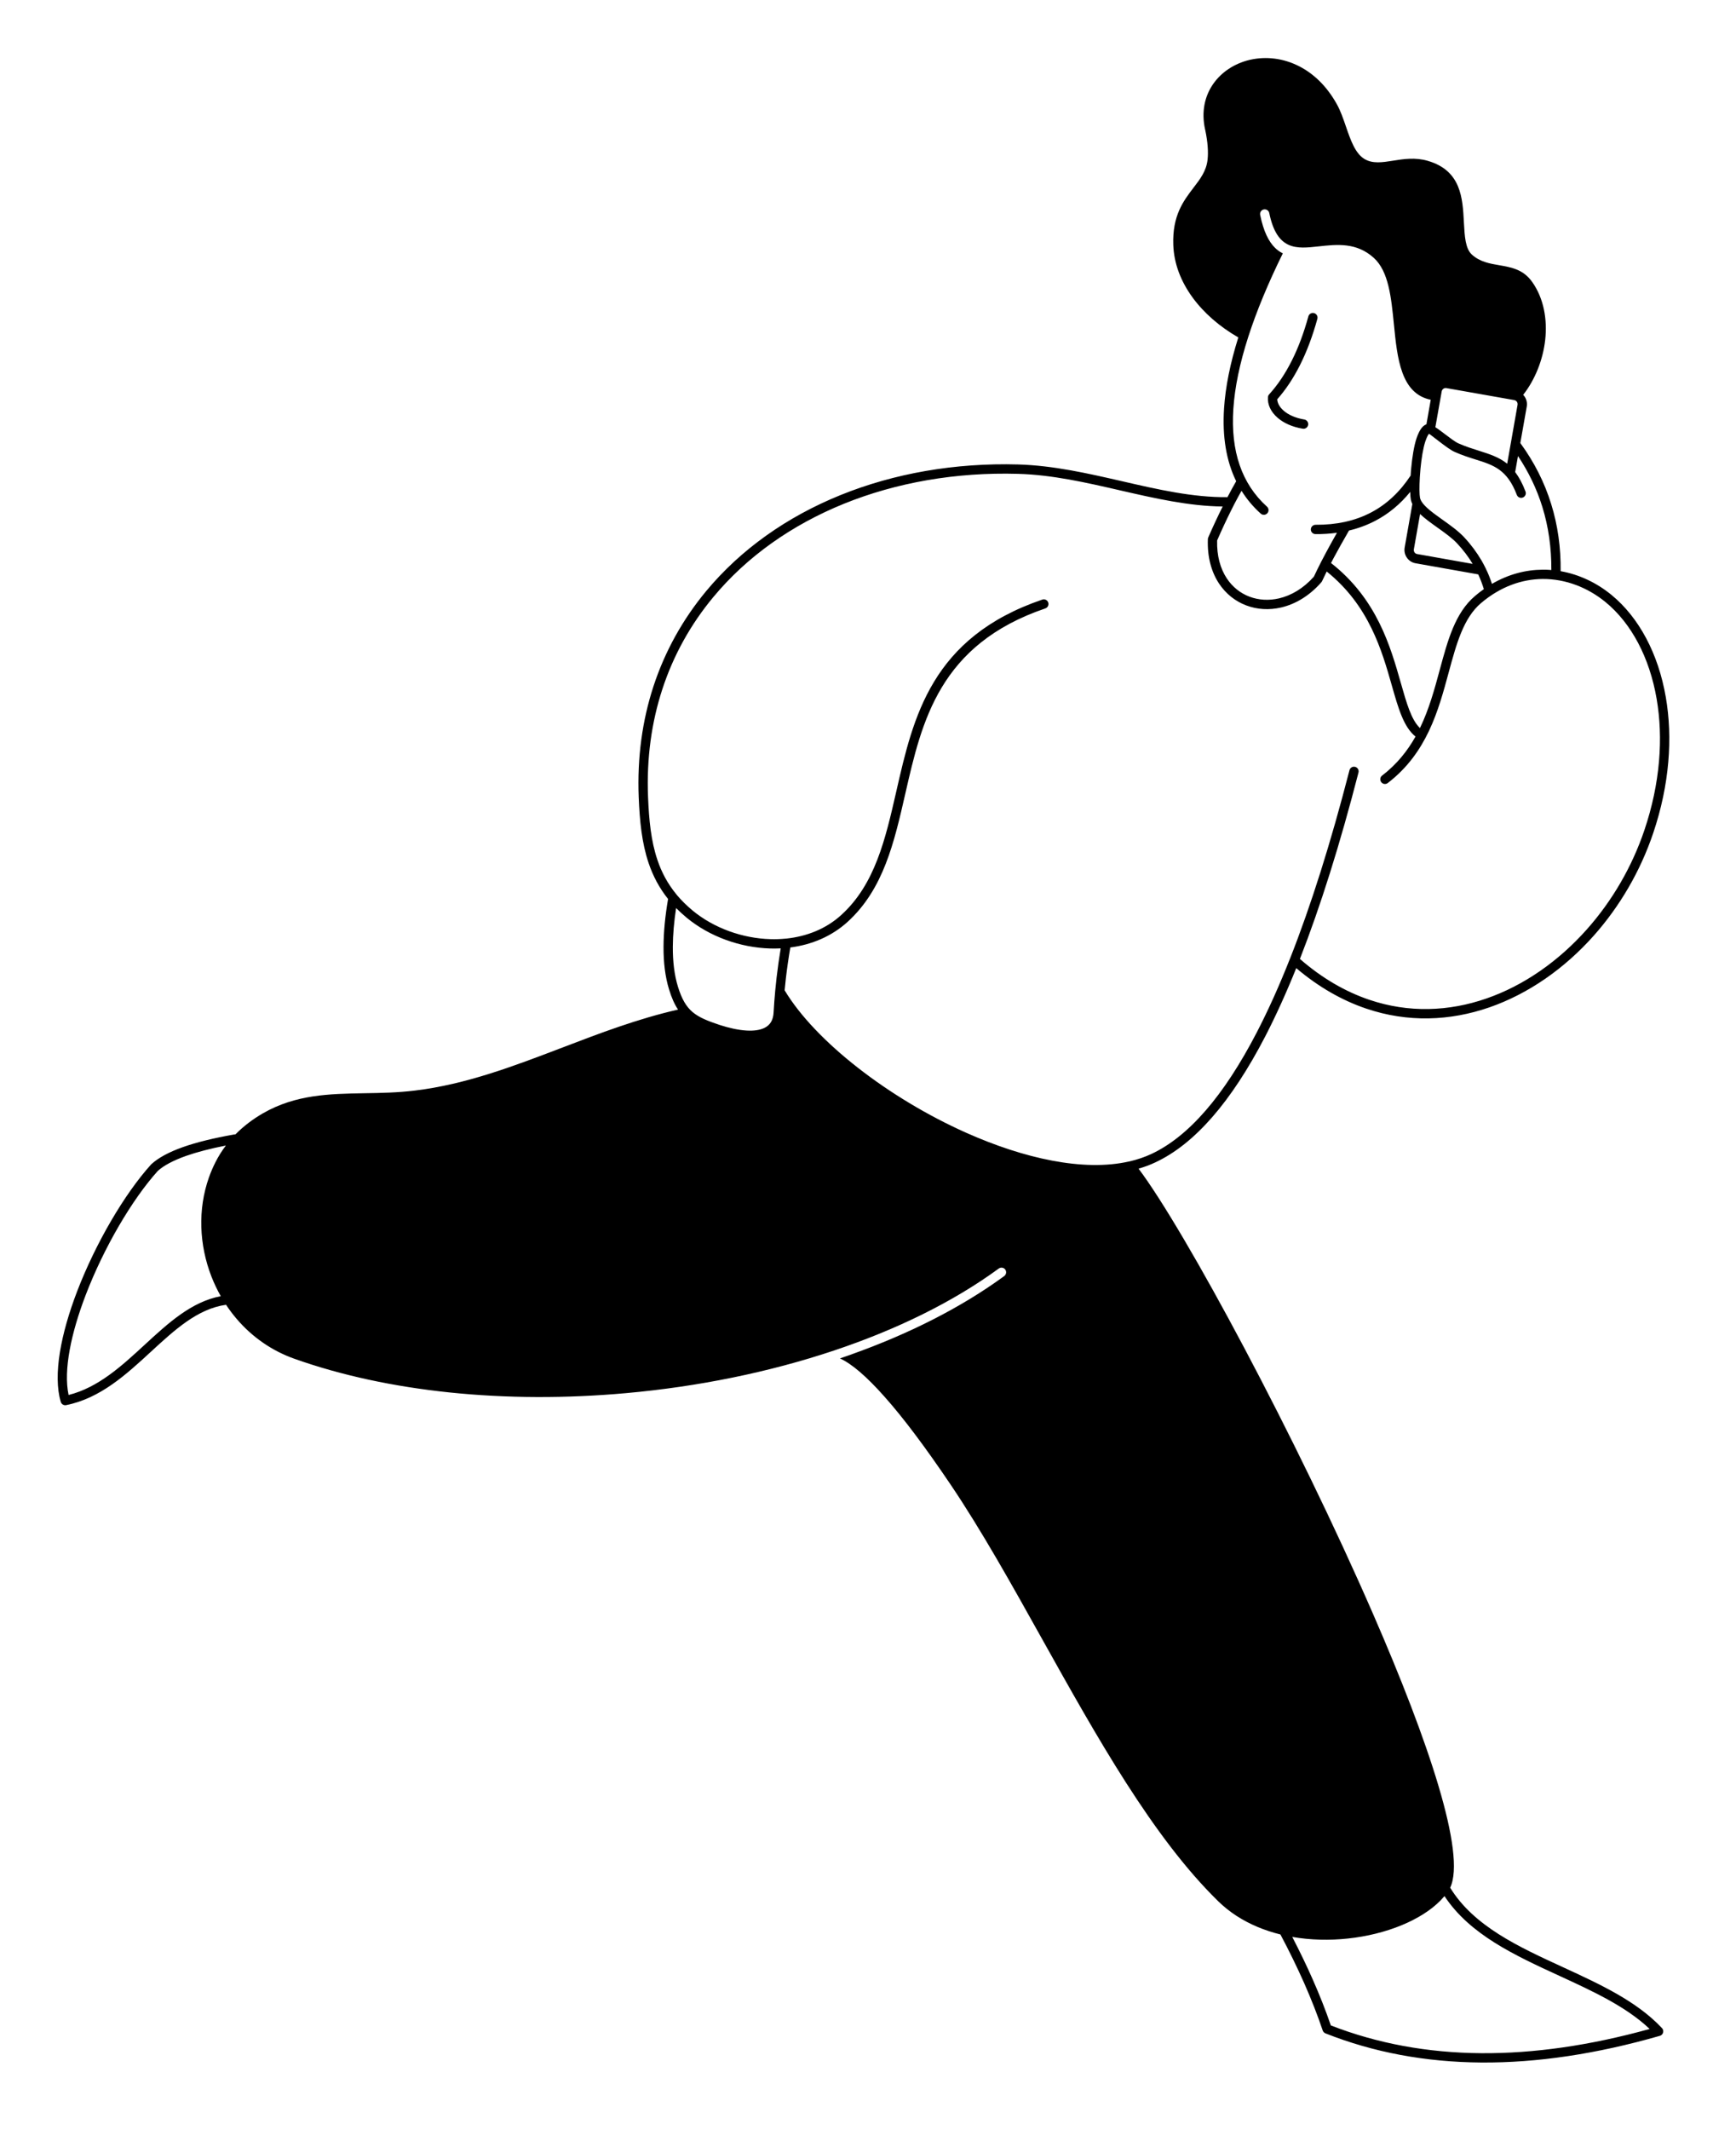 <svg width="128" height="157" viewBox="0 0 128 157" fill="none" xmlns="http://www.w3.org/2000/svg">
<g filter="url(#filter0_d)">
<path fill-rule="evenodd" clip-rule="evenodd" d="M65.202 59.617C65.83 58.014 66.231 56.259 66.641 54.468C67.249 51.791 67.879 49.035 69.34 46.606C70.803 44.172 73.1 42.073 77.036 40.733C77.097 40.712 77.143 40.667 77.168 40.618C77.196 40.563 77.201 40.5 77.182 40.442C77.16 40.381 77.116 40.335 77.066 40.307C77.011 40.282 76.951 40.277 76.89 40.296C72.83 41.682 70.47 43.823 68.968 46.298C67.466 48.782 66.82 51.615 66.193 54.363C65.794 56.11 65.403 57.821 64.798 59.383C64.193 60.954 63.368 62.371 62.108 63.518C61.549 64.027 60.917 64.423 60.24 64.712C59.528 65.017 58.763 65.207 57.979 65.287L57.932 65.292C57.748 65.308 57.564 65.322 57.379 65.328C57.192 65.333 57.005 65.336 56.818 65.331C55.765 65.3 54.703 65.094 53.71 64.731C52.72 64.371 51.795 63.851 51.009 63.207C50.778 63.017 50.566 62.825 50.368 62.627C50.167 62.428 49.983 62.228 49.812 62.024L49.793 61.999C49.46 61.598 49.179 61.18 48.946 60.748C48.709 60.316 48.519 59.87 48.362 59.414C48.123 58.704 47.966 57.961 47.862 57.18C47.757 56.402 47.702 55.587 47.666 54.74C47.609 53.321 47.672 51.954 47.845 50.639C48.027 49.291 48.321 47.998 48.723 46.769C49.133 45.509 49.658 44.309 50.282 43.179C50.921 42.026 51.666 40.943 52.502 39.936C53.743 38.442 55.187 37.111 56.802 35.958C58.436 34.792 60.246 33.807 62.188 33.02C64.135 32.231 66.217 31.642 68.391 31.268C70.539 30.9 72.778 30.74 75.067 30.803C77.605 30.878 80.122 31.455 82.606 32.025L82.609 32.028C83.88 32.319 85.142 32.608 86.402 32.831C87.657 33.048 88.908 33.199 90.151 33.216C90.215 33.216 90.264 33.265 90.264 33.329C90.264 33.348 90.261 33.367 90.251 33.384C90.074 33.738 89.896 34.107 89.72 34.487C89.544 34.864 89.368 35.257 89.192 35.661L89.178 35.702C89.175 35.716 89.172 35.73 89.172 35.746C89.15 36.376 89.213 36.954 89.343 37.477C89.48 38.027 89.698 38.514 89.973 38.934C90.215 39.303 90.504 39.62 90.831 39.881C91.161 40.15 91.532 40.362 91.926 40.511C92.316 40.657 92.732 40.745 93.155 40.772C93.576 40.797 94.011 40.758 94.443 40.659C94.96 40.535 95.48 40.324 95.978 40.013C96.451 39.716 96.904 39.331 97.325 38.855L97.356 38.819L97.375 38.783L97.54 38.431L97.719 38.071C97.746 38.013 97.815 37.988 97.873 38.019C97.884 38.024 97.892 38.03 97.9 38.038C99.474 39.3 100.5 40.772 101.223 42.249C101.949 43.726 102.37 45.203 102.736 46.488C102.975 47.333 103.193 48.097 103.457 48.733C103.718 49.357 104.023 49.86 104.441 50.193C104.485 50.229 104.496 50.292 104.469 50.342C104.169 50.873 103.823 51.39 103.41 51.879C103 52.369 102.527 52.828 101.977 53.252C101.925 53.291 101.894 53.346 101.886 53.403C101.881 53.461 101.894 53.522 101.933 53.574C101.971 53.623 102.026 53.654 102.084 53.662C102.142 53.67 102.202 53.654 102.255 53.615C103.68 52.523 104.604 51.2 105.264 49.808C105.927 48.408 106.326 46.928 106.705 45.531C106.989 44.477 107.264 43.473 107.63 42.585C107.998 41.694 108.463 40.923 109.126 40.362C109.838 39.757 110.581 39.32 111.332 39.025C112.132 38.712 112.944 38.563 113.742 38.558C114.592 38.552 115.425 38.706 116.209 38.995C117.023 39.295 117.785 39.738 118.462 40.293C119.422 41.083 120.242 42.114 120.888 43.339C121.529 44.549 121.997 45.946 122.261 47.481C122.516 48.961 122.582 50.57 122.423 52.254C122.274 53.852 121.928 55.519 121.353 57.216C120.894 58.58 120.297 59.884 119.587 61.108C118.866 62.354 118.027 63.515 117.092 64.563C116.033 65.757 114.85 66.808 113.582 67.68C112.339 68.538 111.01 69.223 109.629 69.699C108.207 70.191 106.727 70.466 105.228 70.48C103.798 70.494 102.351 70.276 100.912 69.789C100.027 69.487 99.141 69.082 98.263 68.568C97.422 68.07 96.588 67.471 95.771 66.758C95.733 66.728 95.722 66.673 95.738 66.629C96.495 64.701 97.232 62.593 97.953 60.305C98.673 58.016 99.375 55.549 100.054 52.908C100.071 52.848 100.06 52.784 100.029 52.732C100.002 52.683 99.952 52.644 99.892 52.628C99.829 52.611 99.768 52.625 99.719 52.652C99.666 52.683 99.628 52.732 99.611 52.793C98.918 55.48 98.206 57.981 97.479 60.288C96.748 62.599 95.999 64.728 95.229 66.676L95.218 66.7C94.819 67.707 94.418 68.662 94.011 69.564C93.601 70.474 93.186 71.33 92.767 72.138C91.552 74.485 90.292 76.413 88.991 77.912C87.687 79.417 86.339 80.495 84.953 81.147C84.7 81.265 84.438 81.37 84.171 81.461C83.899 81.554 83.618 81.634 83.327 81.703L83.286 81.711C81.654 82.082 79.79 82.047 77.82 81.697C75.68 81.323 73.416 80.578 71.191 79.588C68.305 78.3 65.497 76.597 63.128 74.741C60.793 72.909 58.887 70.928 57.753 69.044C57.74 69.022 57.734 68.992 57.74 68.967L57.781 68.538L57.831 68.103C57.874 67.724 57.924 67.344 57.976 66.959C58.034 66.579 58.094 66.197 58.158 65.809C58.169 65.757 58.213 65.718 58.265 65.716C59.049 65.614 59.814 65.405 60.529 65.086C61.211 64.78 61.846 64.373 62.416 63.859C63.728 62.665 64.578 61.215 65.202 59.617ZM53.55 65.157C52.511 64.778 51.542 64.238 50.72 63.562C50.58 63.444 50.445 63.328 50.316 63.207L50.307 63.204C50.178 63.083 50.054 62.965 49.939 62.844C49.919 62.825 49.897 62.808 49.867 62.805C49.804 62.797 49.746 62.838 49.738 62.902C49.661 63.408 49.6 63.903 49.562 64.382C49.518 64.855 49.496 65.322 49.496 65.773C49.49 66.335 49.523 66.868 49.587 67.374C49.65 67.861 49.743 68.323 49.875 68.75C50.018 69.215 50.172 69.589 50.354 69.899C50.535 70.216 50.742 70.463 50.984 70.67C51.231 70.879 51.518 71.049 51.861 71.206C52.2 71.36 52.59 71.5 53.039 71.649C53.383 71.762 53.74 71.861 54.095 71.935C54.42 72.001 54.741 72.048 55.047 72.064C55.313 72.078 55.572 72.073 55.809 72.04C56.032 72.007 56.235 71.946 56.414 71.861C56.527 71.806 56.628 71.737 56.719 71.657C56.807 71.58 56.884 71.489 56.945 71.385C57.005 71.283 57.057 71.165 57.093 71.03C57.126 70.906 57.148 70.769 57.157 70.617V70.601C57.17 70.348 57.187 70.089 57.206 69.828C57.225 69.558 57.247 69.302 57.269 69.058C57.294 68.893 57.302 68.711 57.319 68.543L57.374 68.051C57.415 67.693 57.462 67.336 57.511 66.981C57.561 66.623 57.619 66.269 57.676 65.914V65.886C57.676 65.823 57.621 65.776 57.558 65.779C57.432 65.784 57.308 65.79 57.187 65.79C57.06 65.793 56.934 65.793 56.81 65.79C55.704 65.757 54.59 65.54 53.55 65.157ZM103.303 137.782C102.128 138.266 100.778 138.604 99.372 138.756C98.69 138.827 97.996 138.855 97.301 138.835C96.632 138.816 95.961 138.75 95.304 138.637C95.279 138.632 95.251 138.635 95.229 138.646C95.171 138.676 95.15 138.747 95.177 138.802C95.463 139.347 95.727 139.878 95.975 140.395C96.225 140.912 96.464 141.424 96.687 141.933C96.943 142.51 97.182 143.082 97.405 143.644C97.625 144.202 97.829 144.76 98.016 145.308C98.027 145.338 98.052 145.366 98.085 145.377C99.806 146.048 101.594 146.557 103.451 146.898C105.308 147.242 107.233 147.42 109.225 147.431C111.17 147.448 113.178 147.305 115.249 147.005C117.32 146.708 119.458 146.254 121.661 145.646C121.683 145.641 121.702 145.63 121.719 145.613C121.76 145.566 121.76 145.495 121.713 145.451C120.828 144.612 119.769 143.908 118.624 143.275C117.485 142.645 116.253 142.078 115.021 141.512C113.384 140.758 111.739 140.002 110.273 139.083C108.815 138.167 107.528 137.086 106.598 135.677C106.593 135.669 106.584 135.661 106.576 135.653C106.527 135.611 106.455 135.62 106.416 135.669C106.378 135.716 106.331 135.766 106.284 135.821C106.24 135.867 106.194 135.917 106.144 135.969C105.448 136.684 104.461 137.306 103.303 137.782ZM95.735 39.622C95.282 39.906 94.808 40.101 94.338 40.211C93.95 40.302 93.562 40.335 93.188 40.313C92.806 40.291 92.435 40.214 92.088 40.082C91.739 39.947 91.409 39.76 91.114 39.523C90.828 39.292 90.57 39.009 90.352 38.681C90.108 38.307 89.915 37.87 89.788 37.378C89.67 36.913 89.612 36.393 89.629 35.826C89.629 35.812 89.632 35.796 89.637 35.782C89.81 35.386 89.986 35.001 90.16 34.63C90.333 34.256 90.506 33.895 90.677 33.551C90.735 33.441 90.883 33.18 90.919 33.078C91.001 32.916 91.09 32.754 91.177 32.589C91.266 32.424 91.353 32.264 91.439 32.115C91.472 32.058 91.541 32.038 91.596 32.069C91.618 32.083 91.631 32.099 91.64 32.118C91.829 32.418 92.041 32.707 92.272 32.982C92.503 33.257 92.759 33.518 93.034 33.769C93.081 33.81 93.141 33.829 93.199 33.827C93.257 33.824 93.315 33.799 93.356 33.749C93.4 33.703 93.419 33.645 93.417 33.584C93.414 33.527 93.386 33.469 93.34 33.428C92.396 32.575 91.714 31.541 91.296 30.319C90.878 29.106 90.718 27.709 90.823 26.127C90.875 25.329 90.993 24.482 91.18 23.588C91.365 22.7 91.615 21.762 91.934 20.78V20.771C92.239 19.828 92.602 18.846 93.029 17.823C93.439 16.832 93.906 15.798 94.434 14.725L94.355 14.679C94.294 14.643 94.236 14.604 94.178 14.563L94.165 14.549C94.126 14.519 94.088 14.489 94.052 14.459C94.019 14.428 93.981 14.393 93.939 14.354C93.692 14.115 93.472 13.798 93.279 13.386C93.089 12.982 92.93 12.481 92.803 11.865C92.778 11.741 92.806 11.617 92.869 11.518C92.935 11.422 93.037 11.35 93.161 11.325C93.284 11.298 93.406 11.325 93.505 11.392C93.601 11.455 93.675 11.559 93.7 11.683C93.975 13.034 94.459 13.669 95.061 13.941C95.672 14.216 96.423 14.134 97.213 14.046C98.591 13.895 100.065 13.732 101.377 14.926C101.941 15.441 102.268 16.186 102.483 17.052C102.692 17.911 102.788 18.887 102.887 19.875C103.011 21.124 103.138 22.397 103.506 23.41C103.864 24.397 104.458 25.134 105.514 25.352C105.575 25.363 105.616 25.42 105.605 25.483L105.286 27.296C105.278 27.343 105.242 27.379 105.198 27.39C105.135 27.409 105.077 27.445 105.022 27.491C104.956 27.549 104.895 27.624 104.84 27.712C104.785 27.791 104.736 27.885 104.692 27.984C104.642 28.094 104.596 28.212 104.557 28.331C104.469 28.595 104.395 28.914 104.331 29.258C104.26 29.648 104.208 30.075 104.169 30.49C104.15 30.68 104.139 30.867 104.122 31.056C104.122 31.078 104.114 31.101 104.1 31.117C103.699 31.728 103.25 32.264 102.761 32.721C102.268 33.18 101.729 33.565 101.146 33.87C100.846 34.03 100.533 34.167 100.208 34.283C99.881 34.401 99.545 34.498 99.196 34.575L99.188 34.577C98.847 34.652 98.492 34.707 98.126 34.742C97.76 34.778 97.383 34.795 96.998 34.792C96.932 34.792 96.874 34.817 96.836 34.858C96.792 34.899 96.767 34.957 96.767 35.02C96.767 35.084 96.792 35.141 96.833 35.183C96.874 35.224 96.932 35.249 96.995 35.249C97.265 35.251 97.532 35.246 97.796 35.227C98.057 35.21 98.313 35.188 98.563 35.152C98.626 35.144 98.684 35.188 98.692 35.249C98.695 35.276 98.69 35.301 98.676 35.323C98.525 35.59 98.382 35.846 98.244 36.09C98.107 36.343 97.975 36.585 97.851 36.819C97.727 37.053 97.609 37.287 97.482 37.521C97.394 37.697 97.306 37.873 97.218 38.049C97.133 38.225 97.053 38.39 96.979 38.547C96.973 38.555 96.971 38.566 96.962 38.574C96.58 39.006 96.165 39.353 95.735 39.622ZM93.623 25.203C93.631 25.181 93.645 25.159 93.664 25.14C93.981 24.793 94.275 24.413 94.555 23.998C94.836 23.585 95.094 23.137 95.337 22.656C95.581 22.174 95.807 21.654 96.013 21.102C96.222 20.549 96.412 19.966 96.58 19.347C96.596 19.286 96.638 19.237 96.687 19.209C96.739 19.179 96.803 19.171 96.863 19.184C96.924 19.204 96.971 19.242 97.001 19.294C97.028 19.344 97.039 19.407 97.023 19.468C96.847 20.103 96.654 20.706 96.442 21.269C96.231 21.836 95.997 22.367 95.746 22.862C95.504 23.343 95.246 23.789 94.971 24.204C94.696 24.617 94.401 24.999 94.093 25.349C94.071 25.371 94.058 25.401 94.06 25.434C94.069 25.596 94.118 25.761 94.209 25.921C94.297 26.075 94.421 26.223 94.58 26.361C94.764 26.52 94.998 26.666 95.273 26.782C95.529 26.889 95.821 26.974 96.151 27.029C96.214 27.04 96.264 27.076 96.299 27.123C96.335 27.17 96.349 27.23 96.338 27.294C96.33 27.357 96.294 27.409 96.247 27.445C96.2 27.478 96.137 27.494 96.076 27.483C95.702 27.42 95.367 27.321 95.073 27.195C94.762 27.06 94.495 26.895 94.283 26.71C94.041 26.501 93.859 26.27 93.747 26.025C93.631 25.781 93.582 25.525 93.606 25.274C93.606 25.25 93.612 25.225 93.623 25.203ZM106.188 24.826L105.721 27.467C105.715 27.511 105.734 27.558 105.773 27.582C105.979 27.712 106.205 27.885 106.438 28.064L106.45 28.069C106.835 28.363 107.242 28.672 107.489 28.782C108.026 29.018 108.524 29.178 108.988 29.323H108.991C109.39 29.447 109.764 29.568 110.105 29.711C110.444 29.854 110.76 30.025 111.051 30.262C111.068 30.275 111.087 30.286 111.109 30.289C111.17 30.3 111.23 30.259 111.241 30.195L112.006 25.86C112.017 25.805 112.014 25.748 112.003 25.695C111.992 25.643 111.97 25.591 111.937 25.547C111.907 25.503 111.868 25.464 111.822 25.434C111.775 25.407 111.725 25.384 111.67 25.373L106.67 24.488C106.615 24.48 106.56 24.48 106.507 24.491C106.455 24.502 106.403 24.526 106.359 24.556C106.315 24.587 106.276 24.628 106.246 24.675C106.218 24.719 106.196 24.771 106.188 24.826ZM108.108 29.519C108.359 29.607 108.612 29.684 108.854 29.761C109.517 29.97 110.1 30.154 110.617 30.528C111.137 30.905 111.58 31.469 111.945 32.429V32.435C111.967 32.49 112.011 32.534 112.064 32.556C112.119 32.58 112.179 32.583 112.24 32.561H112.245C112.3 32.536 112.344 32.495 112.366 32.44C112.391 32.388 112.397 32.325 112.375 32.264C112.259 31.967 112.141 31.703 112.017 31.472C111.893 31.244 111.764 31.04 111.626 30.861C111.607 30.834 111.602 30.801 111.607 30.77L111.813 29.59C111.824 29.53 111.885 29.486 111.945 29.497C111.981 29.502 112.011 29.524 112.025 29.552C112.421 30.146 112.768 30.754 113.068 31.381C113.37 32.008 113.623 32.657 113.83 33.32C114.058 34.055 114.229 34.817 114.339 35.598C114.451 36.376 114.504 37.182 114.498 38.01C114.498 38.071 114.446 38.123 114.385 38.123H114.377C114.264 38.115 114.16 38.107 114.058 38.104C113.951 38.098 113.846 38.098 113.739 38.098C113.117 38.104 112.485 38.189 111.852 38.365C111.252 38.536 110.653 38.789 110.064 39.13C110.012 39.163 109.94 39.144 109.91 39.091C109.902 39.083 109.899 39.072 109.896 39.064C109.833 38.868 109.764 38.679 109.687 38.489C109.61 38.294 109.525 38.107 109.437 37.928L109.434 37.919C109.387 37.823 109.338 37.733 109.291 37.639C109.241 37.551 109.189 37.457 109.137 37.367L109.134 37.361C108.958 37.059 108.763 36.767 108.551 36.484C108.339 36.2 108.105 35.925 107.852 35.656C107.437 35.213 106.868 34.809 106.312 34.412L106.306 34.407C105.976 34.17 105.652 33.939 105.371 33.708C105.085 33.474 104.851 33.243 104.714 33.015C104.7 32.987 104.689 32.974 104.673 32.946C104.653 32.91 104.637 32.872 104.623 32.831C104.609 32.792 104.596 32.751 104.587 32.712C104.563 32.589 104.549 32.38 104.546 32.115C104.543 31.854 104.552 31.538 104.574 31.2C104.585 31.084 104.587 30.963 104.596 30.845L104.623 30.537C104.662 30.135 104.711 29.728 104.777 29.359C104.835 29.029 104.906 28.727 104.989 28.476L104.992 28.471C105.025 28.375 105.063 28.278 105.102 28.188C105.14 28.108 105.179 28.031 105.22 27.965C105.225 27.907 105.272 27.863 105.33 27.86C105.344 27.86 105.36 27.863 105.374 27.868C105.393 27.874 105.407 27.879 105.426 27.882C105.448 27.885 105.47 27.893 105.487 27.907C105.715 28.083 105.954 28.259 106.18 28.441C106.587 28.751 107.016 29.076 107.305 29.203C107.586 29.326 107.852 29.428 108.108 29.519ZM104.593 33.862L104.131 36.475C104.122 36.528 104.125 36.583 104.139 36.632C104.15 36.684 104.172 36.734 104.202 36.775C104.23 36.816 104.268 36.855 104.312 36.883L104.315 36.885C104.353 36.913 104.4 36.932 104.45 36.943L108.565 37.672C108.592 37.678 108.62 37.672 108.645 37.658C108.697 37.625 108.716 37.556 108.686 37.501C108.524 37.232 108.345 36.968 108.149 36.715C107.957 36.459 107.745 36.211 107.522 35.969C107.137 35.562 106.587 35.172 106.053 34.789L106.042 34.781C105.586 34.456 105.137 34.137 104.788 33.804C104.774 33.788 104.75 33.774 104.725 33.769C104.662 33.758 104.604 33.802 104.593 33.862ZM14.958 86.385C14.927 85.174 15.106 83.961 15.513 82.811C15.582 82.624 15.654 82.437 15.733 82.253C15.81 82.071 15.896 81.89 15.984 81.714C16.094 81.496 16.212 81.287 16.338 81.087C16.462 80.886 16.6 80.688 16.746 80.493C16.765 80.468 16.773 80.435 16.768 80.402C16.757 80.338 16.696 80.3 16.633 80.311C16.055 80.424 15.519 80.547 15.024 80.674C14.529 80.803 14.08 80.941 13.676 81.084C13.2 81.252 12.785 81.43 12.435 81.618C12.08 81.805 11.789 82.003 11.558 82.209L11.552 82.217C10.587 83.29 9.583 84.718 8.656 86.31C7.734 87.895 6.884 89.647 6.219 91.38C5.655 92.857 5.223 94.309 4.997 95.627C4.791 96.84 4.755 97.94 4.948 98.832V98.837C4.964 98.898 5.028 98.936 5.088 98.92C6.197 98.642 7.19 98.1 8.117 97.429C9.044 96.763 9.899 95.976 10.741 95.201C11.613 94.397 12.474 93.605 13.379 92.964C14.281 92.329 15.236 91.842 16.3 91.638C16.311 91.638 16.322 91.633 16.333 91.627C16.388 91.597 16.407 91.526 16.377 91.471C16.25 91.245 16.127 91.008 16.011 90.769C15.898 90.53 15.794 90.288 15.7 90.046L15.698 90.043C15.244 88.871 14.988 87.631 14.958 86.385Z" fill="white"/>
<path fill-rule="evenodd" clip-rule="evenodd" d="M104.706 33.884L104.246 36.492C104.235 36.572 104.255 36.649 104.296 36.709C104.337 36.77 104.403 36.816 104.48 36.83L108.584 37.559C108.265 37.028 107.883 36.525 107.437 36.049C107.06 35.645 106.513 35.257 105.979 34.877C105.517 34.547 105.063 34.223 104.706 33.884ZM105.833 27.486C106.045 27.618 106.276 27.797 106.516 27.978C106.898 28.267 107.297 28.573 107.536 28.677C108.067 28.911 108.565 29.068 109.024 29.213C109.825 29.467 110.523 29.687 111.129 30.176L111.393 28.68L111.395 28.672L111.893 25.838C111.907 25.756 111.888 25.676 111.847 25.613C111.8 25.549 111.734 25.503 111.651 25.486L106.65 24.603C106.568 24.587 106.488 24.606 106.425 24.65C106.362 24.697 106.315 24.763 106.301 24.845L105.833 27.486ZM97.133 19.498C96.781 20.774 96.354 21.913 95.848 22.914C95.361 23.88 94.803 24.719 94.173 25.428C94.187 25.715 94.355 26.014 94.654 26.273C94.998 26.57 95.51 26.807 96.17 26.917C96.357 26.947 96.484 27.126 96.454 27.313C96.421 27.503 96.244 27.626 96.057 27.596C95.265 27.464 94.641 27.17 94.209 26.796C93.695 26.355 93.444 25.805 93.491 25.266C93.496 25.192 93.524 25.12 93.579 25.063C94.203 24.378 94.754 23.558 95.235 22.604C95.722 21.643 96.132 20.546 96.47 19.316C96.522 19.132 96.712 19.025 96.894 19.077C97.075 19.127 97.182 19.316 97.133 19.498ZM104.697 49.657C105.371 48.265 105.773 46.782 106.153 45.382C106.749 43.173 107.294 41.163 108.755 39.925C108.969 39.74 109.189 39.573 109.409 39.419C109.294 39.045 109.156 38.684 108.994 38.332L104.373 37.512C104.103 37.466 103.88 37.312 103.735 37.103C103.589 36.896 103.523 36.632 103.567 36.365L104.136 33.147C104.087 33.042 104.048 32.935 104.026 32.828C104.001 32.701 103.985 32.501 103.979 32.253C103.242 33.158 102.387 33.868 101.41 34.379C100.805 34.696 100.159 34.935 99.466 35.1C99.047 35.826 98.676 36.486 98.354 37.086C98.28 37.226 98.208 37.361 98.14 37.493C101.526 40.145 102.522 43.644 103.286 46.331C103.713 47.83 104.062 49.057 104.697 49.657ZM57.564 65.894C57.446 66.607 57.344 67.325 57.261 68.037C57.223 68.367 57.187 68.7 57.157 69.03V69.038C57.107 69.561 57.071 70.081 57.041 70.601V70.604C57.027 70.901 56.959 71.14 56.846 71.327C56.73 71.517 56.565 71.657 56.364 71.756C56.015 71.927 55.559 71.979 55.052 71.951C54.422 71.916 53.727 71.753 53.075 71.542C52.178 71.245 51.534 70.986 51.061 70.584C50.593 70.188 50.266 69.627 49.986 68.717C49.721 67.856 49.603 66.863 49.609 65.773C49.614 64.882 49.699 63.925 49.851 62.921C50.093 63.168 50.36 63.41 50.648 63.65C52.318 65.022 54.574 65.842 56.807 65.903C57.06 65.908 57.311 65.905 57.564 65.894ZM94.019 14.272C94.091 14.34 94.165 14.406 94.239 14.461L94.25 14.47C94.357 14.549 94.47 14.618 94.586 14.673C93.496 16.887 92.649 18.931 92.044 20.807L92.041 20.816C91.409 22.774 91.043 24.546 90.938 26.135C90.732 29.263 91.56 31.664 93.417 33.34C93.56 33.466 93.571 33.686 93.444 33.827C93.315 33.969 93.098 33.98 92.957 33.854C92.399 33.351 91.926 32.789 91.541 32.17C91.367 32.479 91.194 32.798 91.021 33.13L91.018 33.139L91.013 33.144C90.936 33.296 90.859 33.45 90.781 33.604C90.438 34.289 90.091 35.031 89.742 35.832C89.711 36.973 89.984 37.908 90.449 38.618C90.872 39.262 91.458 39.721 92.127 39.974C92.798 40.227 93.554 40.277 94.313 40.098C95.207 39.889 96.107 39.366 96.877 38.497C97.026 38.175 97.196 37.831 97.386 37.457C97.391 37.444 97.4 37.427 97.408 37.413C97.518 37.204 97.628 36.99 97.749 36.764C98.002 36.291 98.277 35.793 98.577 35.265C98.071 35.334 97.543 35.37 96.993 35.364C96.806 35.364 96.651 35.21 96.651 35.02C96.654 34.831 96.808 34.676 96.998 34.676C97.766 34.682 98.489 34.61 99.163 34.465L99.171 34.462C99.862 34.311 100.5 34.08 101.094 33.769C102.241 33.166 103.212 32.258 104.01 31.048C104.021 30.861 104.034 30.671 104.054 30.482C104.128 29.687 104.257 28.864 104.447 28.295C104.527 28.061 104.629 27.824 104.744 27.648C104.862 27.464 105.005 27.326 105.173 27.277L105.492 25.462C103.284 25.013 103.022 22.397 102.775 19.886C102.577 17.916 102.39 16.005 101.3 15.011C100.027 13.851 98.577 14.01 97.224 14.159C95.615 14.338 94.159 14.5 93.587 11.705C93.552 11.518 93.37 11.4 93.183 11.436C92.996 11.474 92.877 11.656 92.916 11.843C93.164 13.053 93.543 13.809 94.019 14.272ZM83.305 81.59C83.866 81.458 84.403 81.276 84.903 81.043C87.651 79.752 90.237 76.768 92.666 72.086C93.502 70.472 94.319 68.662 95.114 66.651L95.122 66.634C96.657 62.75 98.118 58.126 99.501 52.762C99.548 52.581 99.738 52.468 99.919 52.518C100.104 52.564 100.214 52.751 100.164 52.938C98.8 58.228 97.359 62.808 95.846 66.673C97.496 68.109 99.215 69.091 100.951 69.679C103.869 70.67 106.835 70.546 109.591 69.591C112.361 68.634 114.919 66.838 117.007 64.489C118.85 62.415 120.322 59.914 121.246 57.18C122.418 53.711 122.643 50.369 122.148 47.5C121.623 44.447 120.277 41.933 118.388 40.381C117.081 39.306 115.444 38.66 113.742 38.67C112.223 38.684 110.647 39.221 109.2 40.447C107.902 41.548 107.385 43.459 106.815 45.561C106.056 48.367 105.212 51.494 102.324 53.709C102.172 53.824 101.958 53.794 101.842 53.643C101.727 53.491 101.754 53.274 101.905 53.161C102.995 52.325 103.776 51.34 104.37 50.284C103.498 49.588 103.105 48.213 102.623 46.521C101.894 43.957 100.948 40.626 97.821 38.12C97.7 38.368 97.584 38.605 97.48 38.83C97.463 38.868 97.438 38.901 97.411 38.929C96.533 39.928 95.502 40.527 94.47 40.769C93.576 40.978 92.685 40.921 91.887 40.618C91.084 40.315 90.383 39.765 89.876 38.998C89.326 38.159 89.01 37.064 89.059 35.741C89.059 35.697 89.07 35.656 89.084 35.617C89.439 34.803 89.794 34.044 90.152 33.329C87.643 33.301 85.132 32.723 82.579 32.138C80.103 31.568 77.592 30.993 75.064 30.922C70.476 30.79 66.091 31.563 62.229 33.125C58.395 34.679 55.077 37.012 52.59 40.01C50.943 41.993 49.661 44.268 48.833 46.804C48.044 49.222 47.667 51.877 47.782 54.735C47.851 56.426 47.999 57.975 48.473 59.375C48.778 60.283 49.226 61.133 49.881 61.925C49.889 61.933 49.895 61.942 49.9 61.953C50.239 62.354 50.629 62.742 51.083 63.119C52.637 64.398 54.742 65.16 56.821 65.215C57.19 65.226 57.558 65.212 57.921 65.176C57.935 65.174 57.952 65.174 57.968 65.174C59.47 65.017 60.9 64.464 62.031 63.432C64.523 61.169 65.288 57.821 66.083 54.341C67.34 48.821 68.674 42.978 76.855 40.189C77.033 40.128 77.226 40.225 77.289 40.403C77.35 40.585 77.253 40.78 77.072 40.841C69.257 43.504 67.97 49.156 66.751 54.493C65.931 58.082 65.145 61.532 62.493 63.944C61.305 65.022 59.828 65.628 58.273 65.828C58.141 66.599 58.031 67.361 57.943 68.117C57.91 68.406 57.88 68.695 57.853 68.986C60.122 72.76 65.53 76.936 71.238 79.483C75.49 81.378 79.891 82.366 83.258 81.598C83.275 81.596 83.288 81.593 83.305 81.59ZM95.282 138.75C96.635 138.984 98.038 139.014 99.383 138.868C102.208 138.569 104.805 137.509 106.227 136.049C106.323 135.947 106.417 135.845 106.505 135.741C108.386 138.588 111.692 140.106 114.974 141.616C117.433 142.747 119.881 143.872 121.634 145.533C117.238 146.752 113.101 147.346 109.225 147.319C105.256 147.291 101.553 146.606 98.126 145.272C97.749 144.174 97.306 143.047 96.792 141.886C96.346 140.874 95.84 139.828 95.282 138.75ZM16.278 91.528C14.113 91.938 12.411 93.503 10.661 95.115C8.98 96.664 7.25 98.259 5.058 98.809C4.665 96.972 5.248 94.232 6.326 91.421C7.655 87.961 9.723 84.418 11.638 82.294C12.081 81.893 12.774 81.527 13.712 81.191C14.518 80.908 15.497 80.652 16.655 80.424C16.361 80.812 16.102 81.224 15.882 81.662C15.698 82.025 15.541 82.393 15.406 82.773C14.57 85.133 14.685 87.754 15.591 90.084C15.786 90.579 16.014 91.064 16.278 91.528ZM62.383 95.957C62.232 96.009 62.083 96.062 61.932 96.114C62.804 96.51 63.899 97.451 65.211 98.928C66.611 100.498 68.239 102.669 70.104 105.433C72.365 108.786 74.58 112.75 76.835 116.791C80.854 123.984 85.005 131.417 89.822 136.12C90.229 136.519 90.674 136.871 91.147 137.182C92.135 137.826 93.243 138.28 94.41 138.569C95.062 139.798 95.647 140.997 96.165 142.164C96.695 143.371 97.152 144.529 97.526 145.643C97.559 145.742 97.636 145.819 97.724 145.855C101.27 147.261 105.104 147.976 109.225 148.006C113.332 148.034 117.719 147.379 122.387 146.039C122.569 145.987 122.673 145.797 122.624 145.613C122.605 145.55 122.572 145.495 122.528 145.456C120.665 143.476 117.97 142.238 115.26 140.989C111.976 139.482 108.667 137.961 106.925 135.122C108.114 132.624 105.336 124.35 101.253 114.978C95.579 101.945 87.393 86.706 83.949 82.129C84.383 82.005 84.799 81.851 85.192 81.664C88.083 80.311 90.776 77.222 93.279 72.403C94.06 70.892 94.828 69.206 95.576 67.35C97.24 68.761 98.976 69.737 100.728 70.331C103.798 71.374 106.92 71.245 109.814 70.243C112.699 69.242 115.359 67.38 117.521 64.948C119.422 62.808 120.943 60.222 121.895 57.4C123.105 53.819 123.339 50.358 122.825 47.385C122.272 44.166 120.841 41.507 118.825 39.85C117.741 38.959 116.446 38.338 115.07 38.096C115.09 36.354 114.859 34.707 114.374 33.15C113.879 31.549 113.12 30.05 112.097 28.652L112.573 25.959C112.619 25.69 112.551 25.428 112.408 25.219C112.377 25.175 112.342 25.134 112.309 25.098C113.183 23.987 113.767 22.521 113.932 21.047C114.097 19.534 113.827 17.999 112.985 16.797C112.328 15.856 111.453 15.705 110.537 15.545C109.844 15.427 109.123 15.303 108.526 14.764C108.04 14.321 107.993 13.4 107.938 12.398C107.844 10.594 107.737 8.572 105.275 7.854C104.345 7.585 103.501 7.717 102.711 7.843C101.93 7.967 101.209 8.082 100.599 7.714C99.922 7.304 99.578 6.311 99.24 5.326C99.039 4.74 98.838 4.157 98.563 3.668C97.815 2.328 96.844 1.426 95.807 0.892C94.613 0.276 93.334 0.149 92.198 0.4L92.127 0.416C91.026 0.68 90.064 1.305 89.447 2.193C88.831 3.082 88.564 4.234 88.856 5.546L88.873 5.618C88.96 6.044 89.021 6.443 89.046 6.812C89.073 7.172 89.07 7.497 89.035 7.791C88.941 8.605 88.493 9.194 88.011 9.821C87.258 10.806 86.433 11.887 86.51 14.049C86.556 15.419 87.065 16.739 87.929 17.922C88.757 19.058 89.915 20.07 91.304 20.868C90.704 22.779 90.355 24.521 90.253 26.091C90.116 28.179 90.416 29.973 91.147 31.466C90.936 31.835 90.718 32.225 90.504 32.641C87.962 32.668 85.365 32.072 82.733 31.466C80.224 30.891 77.683 30.308 75.083 30.231C70.399 30.099 65.92 30.889 61.973 32.487C58.034 34.082 54.623 36.484 52.062 39.57C50.36 41.622 49.034 43.974 48.178 46.59C47.364 49.082 46.976 51.816 47.094 54.762C47.166 56.512 47.323 58.121 47.821 59.598C48.14 60.541 48.596 61.427 49.259 62.255C49.047 63.487 48.929 64.67 48.924 65.773C48.918 66.929 49.045 67.99 49.331 68.917C49.518 69.534 49.732 70.015 49.994 70.406C47.017 71.082 44.212 72.155 41.447 73.211C37.869 74.578 34.356 75.918 30.604 76.372C29.325 76.529 28.079 76.551 26.863 76.57C24.266 76.617 21.802 76.663 19.387 78.05C18.625 78.49 17.945 79.01 17.362 79.601C17.337 79.601 17.307 79.601 17.279 79.607C15.761 79.874 14.493 80.184 13.483 80.542C12.449 80.908 11.676 81.329 11.162 81.799L11.134 81.827C9.168 84.005 7.044 87.636 5.685 91.176C4.497 94.279 3.892 97.33 4.48 99.316C4.53 99.489 4.703 99.591 4.876 99.558C7.404 99.049 9.294 97.31 11.129 95.621C12.873 94.015 14.564 92.458 16.652 92.164L16.666 92.161C17.618 93.6 18.922 94.818 20.523 95.632C20.894 95.82 21.285 95.99 21.686 96.133C25.177 97.374 29.058 98.196 33.126 98.62C37.351 99.06 41.777 99.068 46.167 98.672C51.457 98.199 56.7 97.137 61.492 95.533C66.077 94.001 70.245 91.974 73.642 89.49C73.793 89.38 74.01 89.413 74.12 89.564C74.23 89.718 74.197 89.933 74.043 90.046C70.861 92.373 67.021 94.304 62.804 95.808L62.793 95.814H62.79L62.776 95.82L62.752 95.828L62.71 95.844L62.697 95.847L62.655 95.864L62.642 95.866L62.628 95.872L62.603 95.883L62.587 95.885L62.576 95.891L62.559 95.894L62.548 95.899L62.532 95.905L62.52 95.91L62.507 95.913L62.493 95.921L62.479 95.924L62.465 95.93L62.452 95.932L62.41 95.949L62.397 95.951L62.383 95.957ZM111.717 30.79L111.926 29.61C112.713 30.79 113.31 32.036 113.72 33.353C114.174 34.817 114.394 36.368 114.385 38.01C114.171 37.991 113.956 37.983 113.739 37.986C112.498 37.994 111.228 38.318 110.006 39.031C109.877 38.632 109.723 38.25 109.539 37.876L109.536 37.87C109.442 37.678 109.343 37.49 109.236 37.306C108.878 36.696 108.447 36.118 107.938 35.576C107.511 35.125 106.939 34.715 106.378 34.316C105.715 33.843 105.071 33.386 104.81 32.955C104.802 32.935 104.788 32.913 104.777 32.894C104.739 32.825 104.714 32.756 104.7 32.688C104.653 32.457 104.648 31.882 104.686 31.205C104.689 31.189 104.689 31.175 104.689 31.158C104.7 30.96 104.717 30.754 104.736 30.545C104.807 29.797 104.928 29.029 105.099 28.515C105.16 28.331 105.239 28.149 105.322 28.02C105.333 28.003 105.336 27.987 105.333 27.976C105.355 27.984 105.374 27.989 105.396 27.992L105.41 27.995C105.534 28.088 105.811 28.3 106.103 28.526C106.518 28.842 106.958 29.175 107.258 29.307C107.822 29.557 108.339 29.72 108.821 29.871C110.122 30.281 111.126 30.597 111.838 32.47C111.904 32.649 112.102 32.737 112.281 32.668C112.457 32.602 112.548 32.402 112.479 32.223C112.251 31.62 111.995 31.158 111.717 30.79Z" fill="black"/>
</g>
<defs>
<filter id="filter0_d" x="0.252" y="0.279" width="126.829" height="155.728" filterUnits="userSpaceOnUse" color-interpolation-filters="sRGB">
<feFlood flood-opacity="0" result="BackgroundImageFix"/>
<feColorMatrix in="SourceAlpha" type="matrix" values="0 0 0 0 0 0 0 0 0 0 0 0 0 0 0 0 0 0 127 0"/>
<feOffset dy="4"/>
<feGaussianBlur stdDeviation="2"/>
<feColorMatrix type="matrix" values="0 0 0 0 0 0 0 0 0 0 0 0 0 0 0 0 0 0 0.25 0"/>
<feBlend mode="normal" in2="BackgroundImageFix" result="effect1_dropShadow"/>
<feBlend mode="normal" in="SourceGraphic" in2="effect1_dropShadow" result="shape"/>
</filter>
</defs>
</svg>

